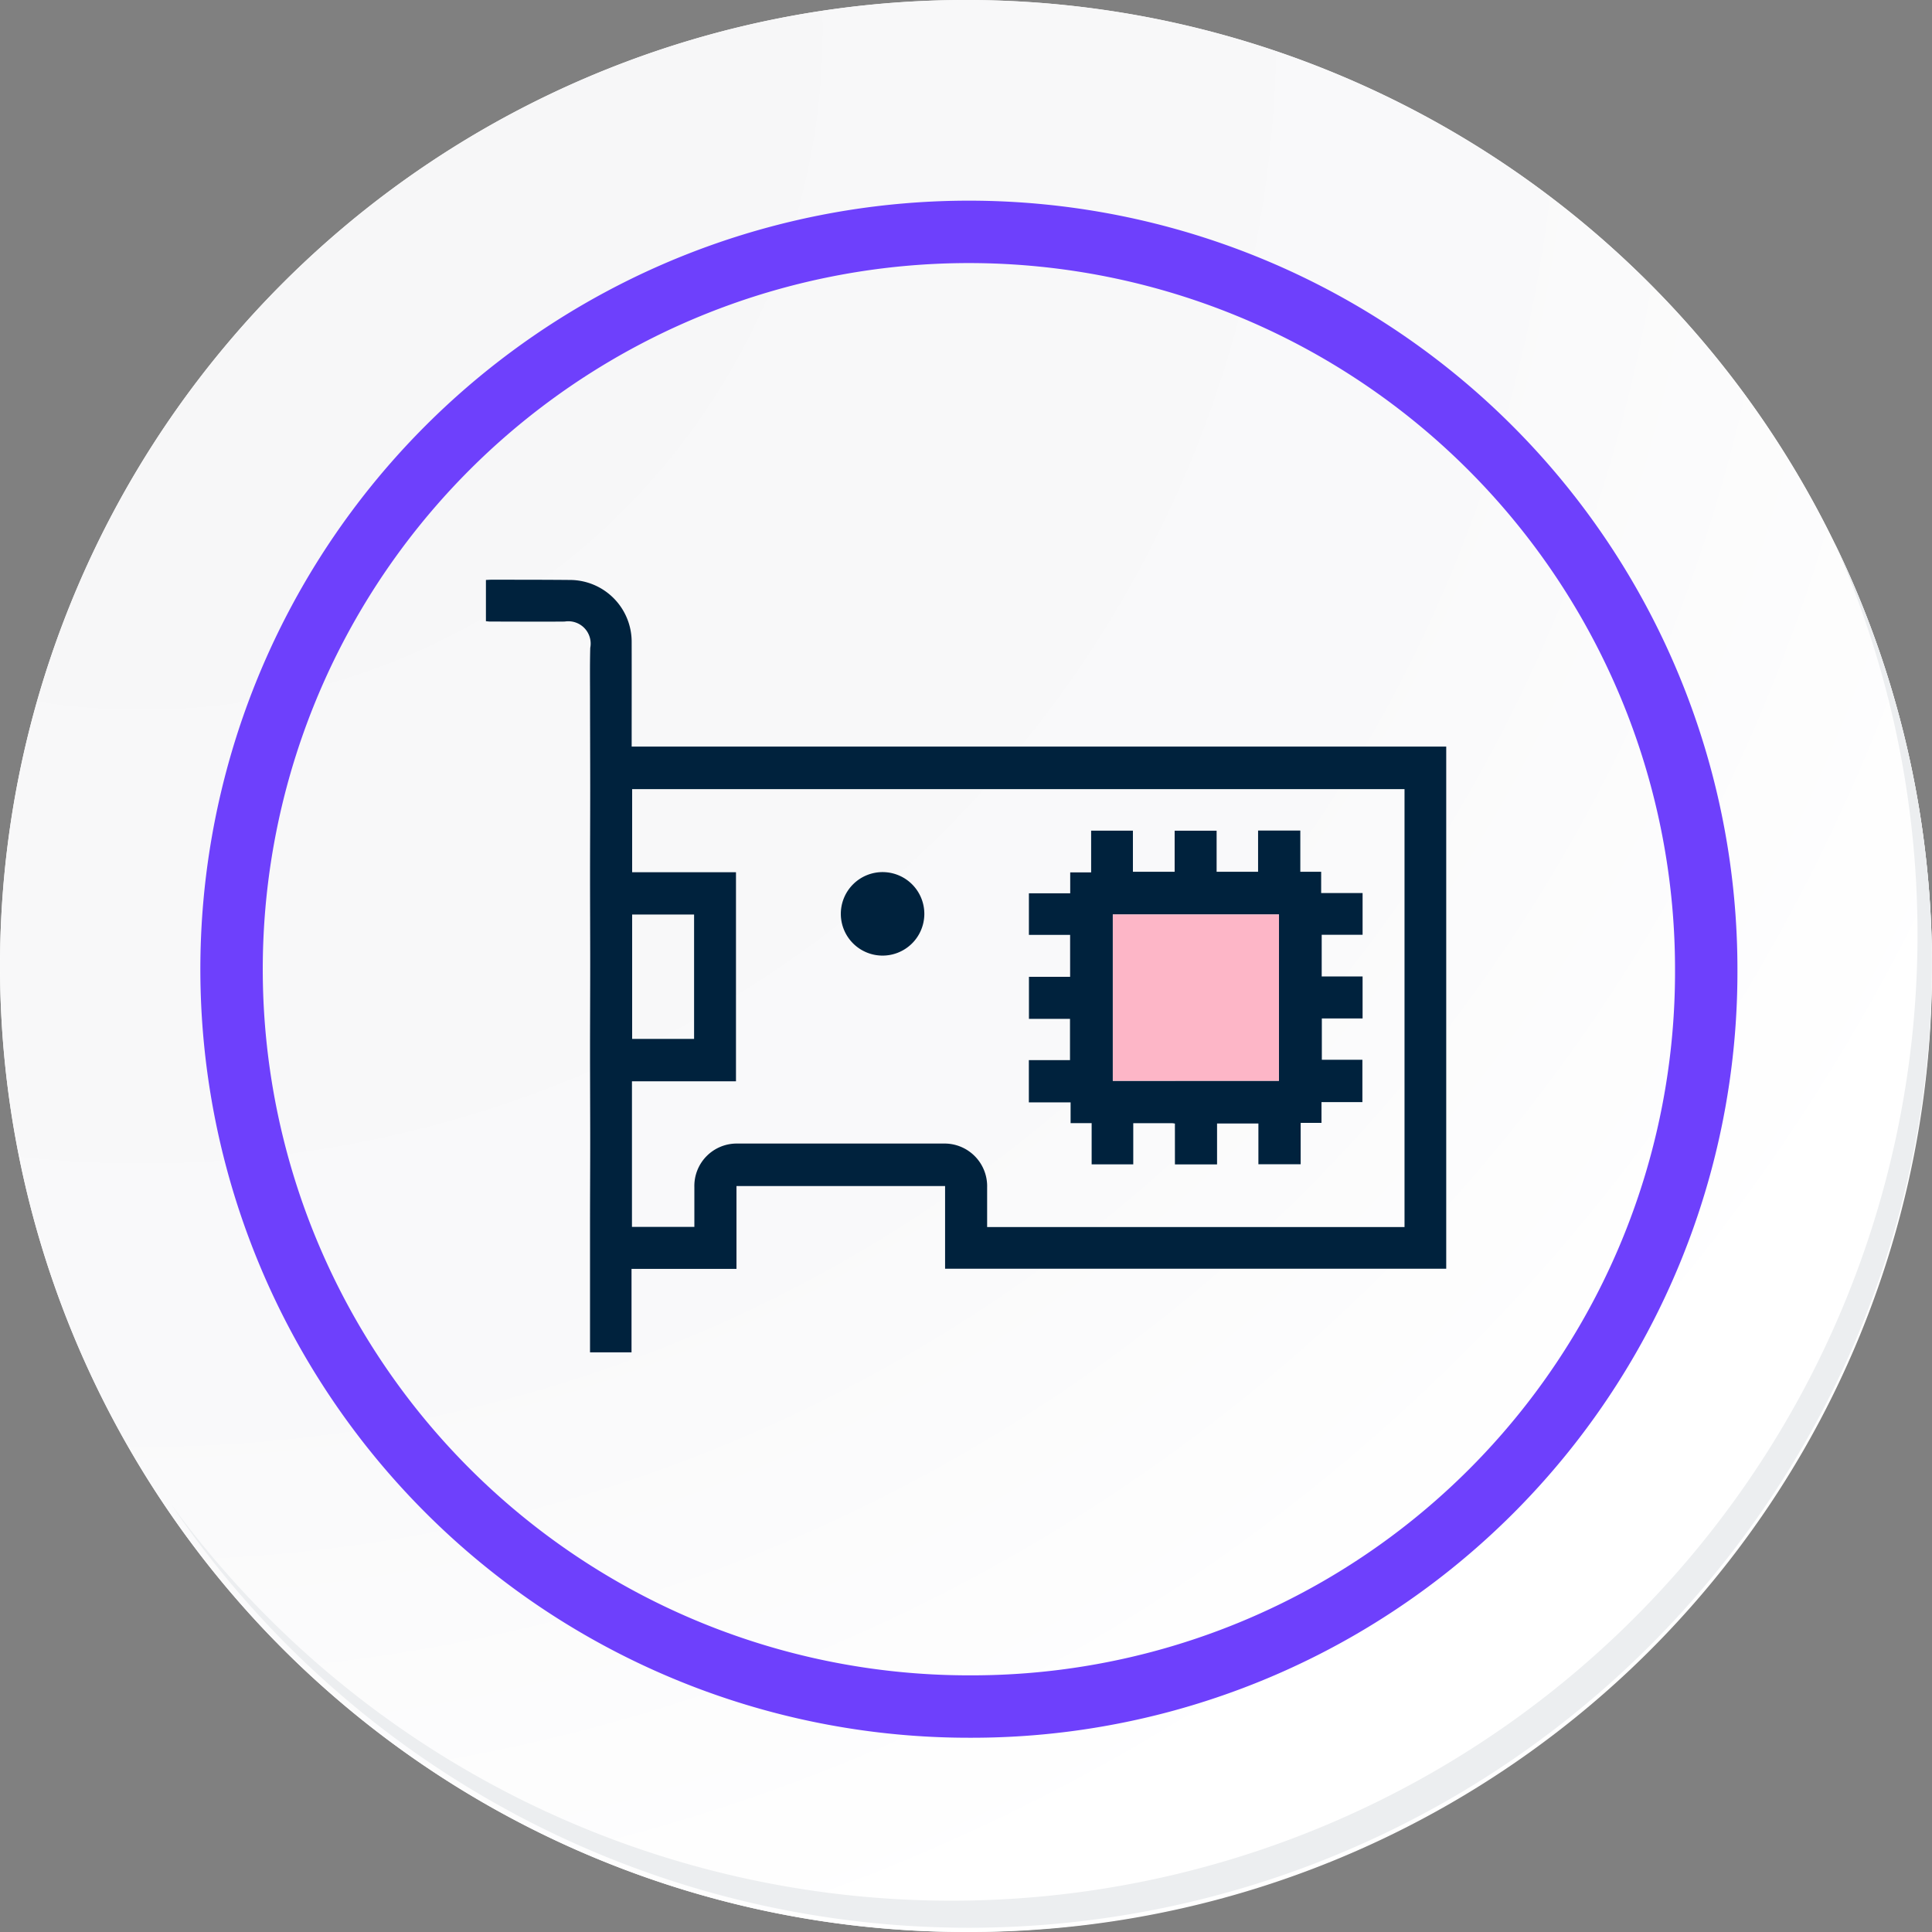 <svg id="Grupo_54512" data-name="Grupo 54512" xmlns="http://www.w3.org/2000/svg" xmlns:xlink="http://www.w3.org/1999/xlink" width="123.833" height="123.832" viewBox="0 0 123.833 123.832">
  <rect x="0" y="0" width="123.833" height="123.832" fill="#808080" stroke="none"/>
  <defs>
    <radialGradient id="radial-gradient" cx="0.076" cy="0.019" r="1.465" gradientTransform="translate(0.001)" gradientUnits="objectBoundingBox">
      <stop offset="0" stop-color="#f6f6f7"/>
      <stop offset="0.477" stop-color="#f9f9fa"/>
      <stop offset="0.715" stop-color="#fff"/>
    </radialGradient>
  </defs>
  <g id="Grupo_42274" data-name="Grupo 42274" transform="translate(0 0)">
    <g id="Grupo_18423" data-name="Grupo 18423">
      <g id="Grupo_18421" data-name="Grupo 18421">
        <g id="Grupo_18420" data-name="Grupo 18420">
          <g id="Grupo_18419" data-name="Grupo 18419">
            <path id="Trazado_40936" data-name="Trazado 40936" d="M318.456,2207.635a61.916,61.916,0,1,1-61.915-61.915A61.915,61.915,0,0,1,318.456,2207.635Z" transform="translate(-194.623 -2145.721)" fill="#fff"/>
          </g>
        </g>
      </g>
      <path id="Trazado_40937" data-name="Trazado 40937" d="M317.728,2206.843a61.915,61.915,0,1,0-61.915,61.918A61.672,61.672,0,0,0,317.728,2206.843Z" transform="translate(-193.895 -2144.928)" fill="url(#radial-gradient)"/>
      <path id="Trazado_40938" data-name="Trazado 40938" d="M296.6,2200.4a47.26,47.26,0,1,0-47.26,47.26A47.084,47.084,0,0,0,296.6,2200.4Z" transform="translate(-187.238 -2138.278)" fill="none" stroke="#6e40fc" stroke-miterlimit="10" stroke-width="4"/>
      <g id="Grupo_18422" data-name="Grupo 18422" transform="translate(10.969 34.762)">
        <path id="Trazado_40939" data-name="Trazado 40939" d="M307.148,2164.488a61.924,61.924,0,0,1-106.6,61.66,61.727,61.727,0,0,0,106.6-61.66Z" transform="translate(-200.545 -2164.488)" fill="#eceef0"/>
      </g>
    </g>
  </g>
  <g id="Grupo_29094" data-name="Grupo 29094" transform="translate(-222.082 -531.627)">
    <path id="Trazado_69033" data-name="Trazado 69033" d="M262.56,612.957v5.35H259.9q0-1.1,0-2.2,0-2.894,0-5.787c0-1.879.012-3.758.012-5.637s-.011-3.758-.011-5.637.011-3.758.011-5.637-.01-3.758-.01-5.637.01-3.758.01-5.637-.009-3.758-.01-5.637c0-1.115-.017-2.231.013-3.345a1.432,1.432,0,0,0-1.637-1.687c-1.591.014-3.182,0-4.773,0-.085,0-.169-.014-.277-.023V568.8c.115-.005.235-.016.355-.015,1.691,0,3.382,0,5.074.015a3.967,3.967,0,0,1,3.912,3.944c.005,2.229,0,4.458,0,6.735h52.21v33.469H282.658v-5.3H269.287v5.31Zm49.546-30.751H262.6v5.327h6.655v13.4h-6.667v9.332h4c0-.88,0-1.718,0-2.556a2.716,2.716,0,0,1,2.771-2.785q6.6,0,13.2,0a2.733,2.733,0,0,1,2.794,2.812c0,.838,0,1.675,0,2.541h26.753ZM266.57,598.215v-7.971H262.6v7.971Z" transform="translate(0)" fill="#00223d"/>
    <path id="Trazado_69036" data-name="Trazado 69036" d="M725.249,801.34a1.619,1.619,0,0,0-.187-.027h-2.483v2.641h-2.667v-2.644h-1.349V799.98h-2.676v-2.707h2.637v-2.645h-2.631v-2.694h2.639v-2.69H715.89v-2.663h2.648v-1.341h1.341v-2.677h2.678V785.2h2.675v-2.631h2.69V785.2h2.658v-2.641h2.707V785.2h1.336v1.364h2.655v2.675h-2.621v2.672h2.621V794.6h-2.612v2.65h2.6v2.713h-2.622v1.332h-1.335v2.651H730.6v-2.611h-2.65v2.622h-2.7Zm6.667-2.744V787.937h-10.65V798.6Z" transform="translate(-427.86 -197.696)" fill="#00223d"/>
    <path id="Trazado_69037" data-name="Trazado 69037" d="M558.088,823.261a2.676,2.676,0,1,1,2.675-2.587A2.677,2.677,0,0,1,558.088,823.261Z" transform="translate(-279.437 -230.384)" fill="#00223d"/>
    <path id="Trazado_69038" data-name="Trazado 69038" d="M798.046,864.687H787.4V854.028h10.65Z" transform="translate(-493.989 -263.787)" fill="#fdb6c7"/>
  </g>
</svg>
